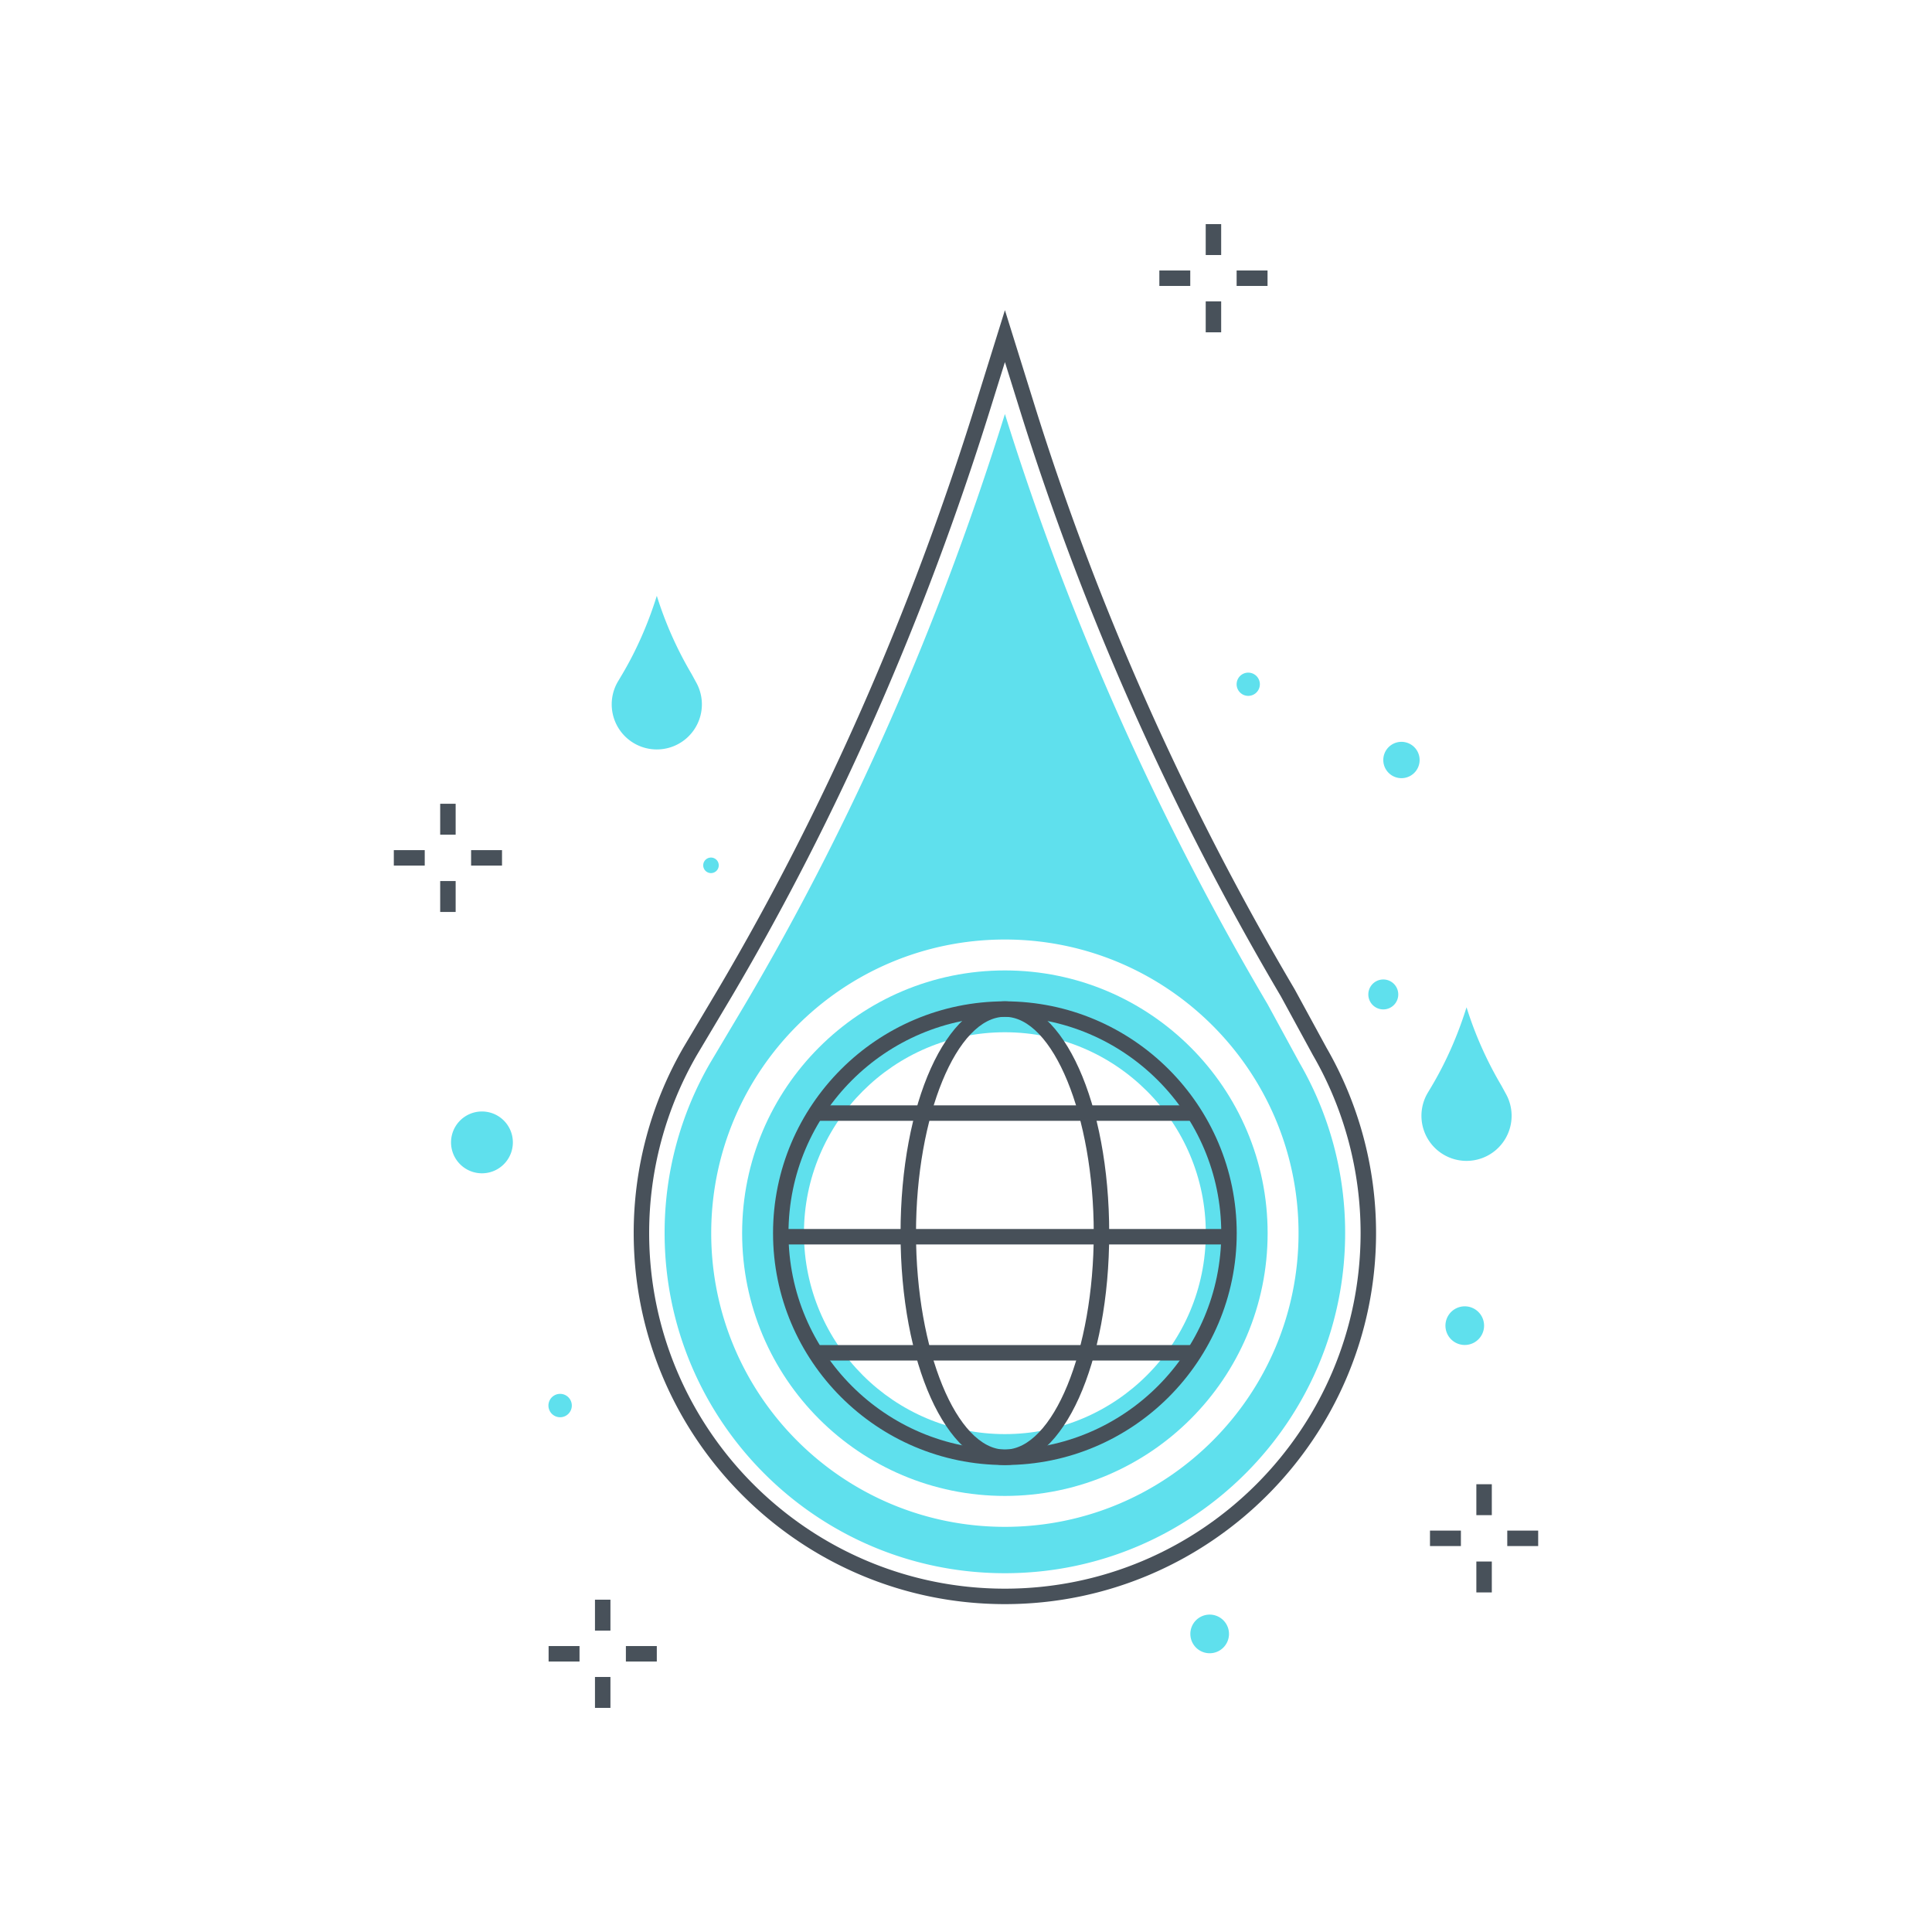 <?xml version="1.0" encoding="utf-8"?><svg xmlns="http://www.w3.org/2000/svg" width="250" height="250" viewBox="0 0 250 250"><g fill="none" fill-rule="evenodd"><path fill="#5FE0ED" d="M130.031 185.573c-14.36 0-26-11.641-26-26 0-14.36 11.64-26 26-26 14.359 0 26 11.64 26 26 0 14.359-11.641 26-26 26zm0-60c-18.778 0-34 15.222-34 34 0 18.777 15.222 34 34 34 18.777 0 34-15.223 34-34 0-18.778-15.223-34-34-34z"/><path fill="#5FE0ED" d="M130.031 197.573c-20.987 0-38-17.014-38-38 0-20.987 17.013-38 38-38 20.986 0 38 17.013 38 38 0 20.986-17.014 38-38 38zm38.112-60.068l-4.112-7.548c-13.861-23.49-25.515-49.188-33.994-76.384-8.479 27.196-19.764 52.894-33.625 76.384l-4.506 7.57A43.81 43.81 0 0 0 86 159.542c0 24.317 19.713 44.031 44.031 44.031 24.317 0 44.03-19.714 44.03-44.031a43.813 43.813 0 0 0-5.918-22.037z"/><path fill="#48515A" d="M130.037 46.853l-1.909 6.125c-8.464 27.146-19.712 52.7-33.432 75.952l-4.528 7.606A45.997 45.997 0 0 0 84 159.542c0 25.382 20.649 46.031 46.031 46.031 25.381 0 46.03-20.649 46.03-46.031 0-8.074-2.133-16.03-6.169-23.007l-4.146-7.607c-14.237-24.127-25.611-49.684-33.799-75.95l-1.91-6.125zm-.006 160.72c-26.484 0-48.031-21.547-48.031-48.031a48.009 48.009 0 0 1 6.443-24.018l4.532-7.614c13.64-23.116 24.826-48.528 33.244-75.528l3.818-12.248 3.819 12.248c8.143 26.12 19.454 51.535 33.619 75.542l.058.101 4.103 7.531a47.983 47.983 0 0 1 6.425 23.986c0 26.484-21.547 48.031-48.03 48.031z"/><path fill="#475059" d="M130.031 131.573c-15.44 0-28 12.56-28 28 0 15.439 12.56 28 28 28 15.439 0 28-12.561 28-28 0-15.44-12.561-28-28-28zm0 58c-16.542 0-30-13.458-30-30s13.458-30 30-30 30 13.458 30 30-13.458 30-30 30z"/><path fill="#475059" d="M130.031 131.573c-6.234 0-11.5 12.822-11.5 28 0 15.177 5.266 28 11.5 28 6.233 0 11.5-12.823 11.5-28 0-15.178-5.267-28-11.5-28zm0 58c-7.571 0-13.5-13.178-13.5-30 0-16.823 5.929-30 13.5-30 7.57 0 13.5 13.177 13.5 30 0 16.822-5.93 30-13.5 30z"/><path fill="#475059" d="M101.031 161.032h58v-2h-58zM106.03 145.033h48.001v-2H106.03zM106.03 176.052h48.001v-2H106.03z"/><path fill="#5FE0ED" d="M194.818 141.463l-.545-1a48.17 48.17 0 0 1-4.504-10.121c-1.124 3.603-2.619 7.009-4.456 10.121l-.597 1.003a5.834 5.834 0 1 0 10.102-.003M90.04 88.223l-.545-1.001a48.147 48.147 0 0 1-4.504-10.121c-1.124 3.604-2.619 7.009-4.456 10.121l-.597 1.003a5.834 5.834 0 1 0 10.102-.002"/><path fill="#48515A" d="M156.019 33.001h2v-4h-2zM156.019 43.001h2v-4h-2zM160.019 37.001h4v-2h-4zM150.019 37.001h4v-2h-4zM76.99 210.999h2v-4h-2zM76.99 220.999h2v-4h-2zM80.99 214.999h4v-2h-4zM70.99 214.999h4v-2h-4zM56.96 108.007h2v-4h-2zM56.96 118.007h2v-4h-2zM60.96 112.007h4v-2h-4zM50.96 112.007h4v-2h-4zM191.04 196.059h2v-4h-2zM191.04 206.059h2v-4h-2zM195.04 200.059h4v-2h-4zM185.04 200.059h4v-2h-4z"/><path fill="#5FE0ED" d="M180.934 128.636a1.937 1.937 0 1 1-3.873 0 1.937 1.937 0 0 1 3.873 0m-87.928-16.663a1.005 1.005 0 1 1-2.01 0 1.005 1.005 0 0 1 2.01 0m-19.014 69.905a1.512 1.512 0 1 1-3.025 0 1.512 1.512 0 0 1 3.025 0m89.033-93.336a1.503 1.503 0 1 1-3.006 0 1.503 1.503 0 0 1 3.006 0M154.032 211.5a2.5 2.5 0 1 1 4.998 0 2.5 2.5 0 0 1-4.998 0m33.008-39.961a2.5 2.5 0 1 1 5 0 2.5 2.5 0 0 1-5 0m-8.043-73.195a2.35 2.35 0 1 0 4.701 0 2.35 2.35 0 0 0-4.701 0M66.364 147.825a4 4 0 1 1-8 0 4 4 0 0 1 8 0"/></g></svg>